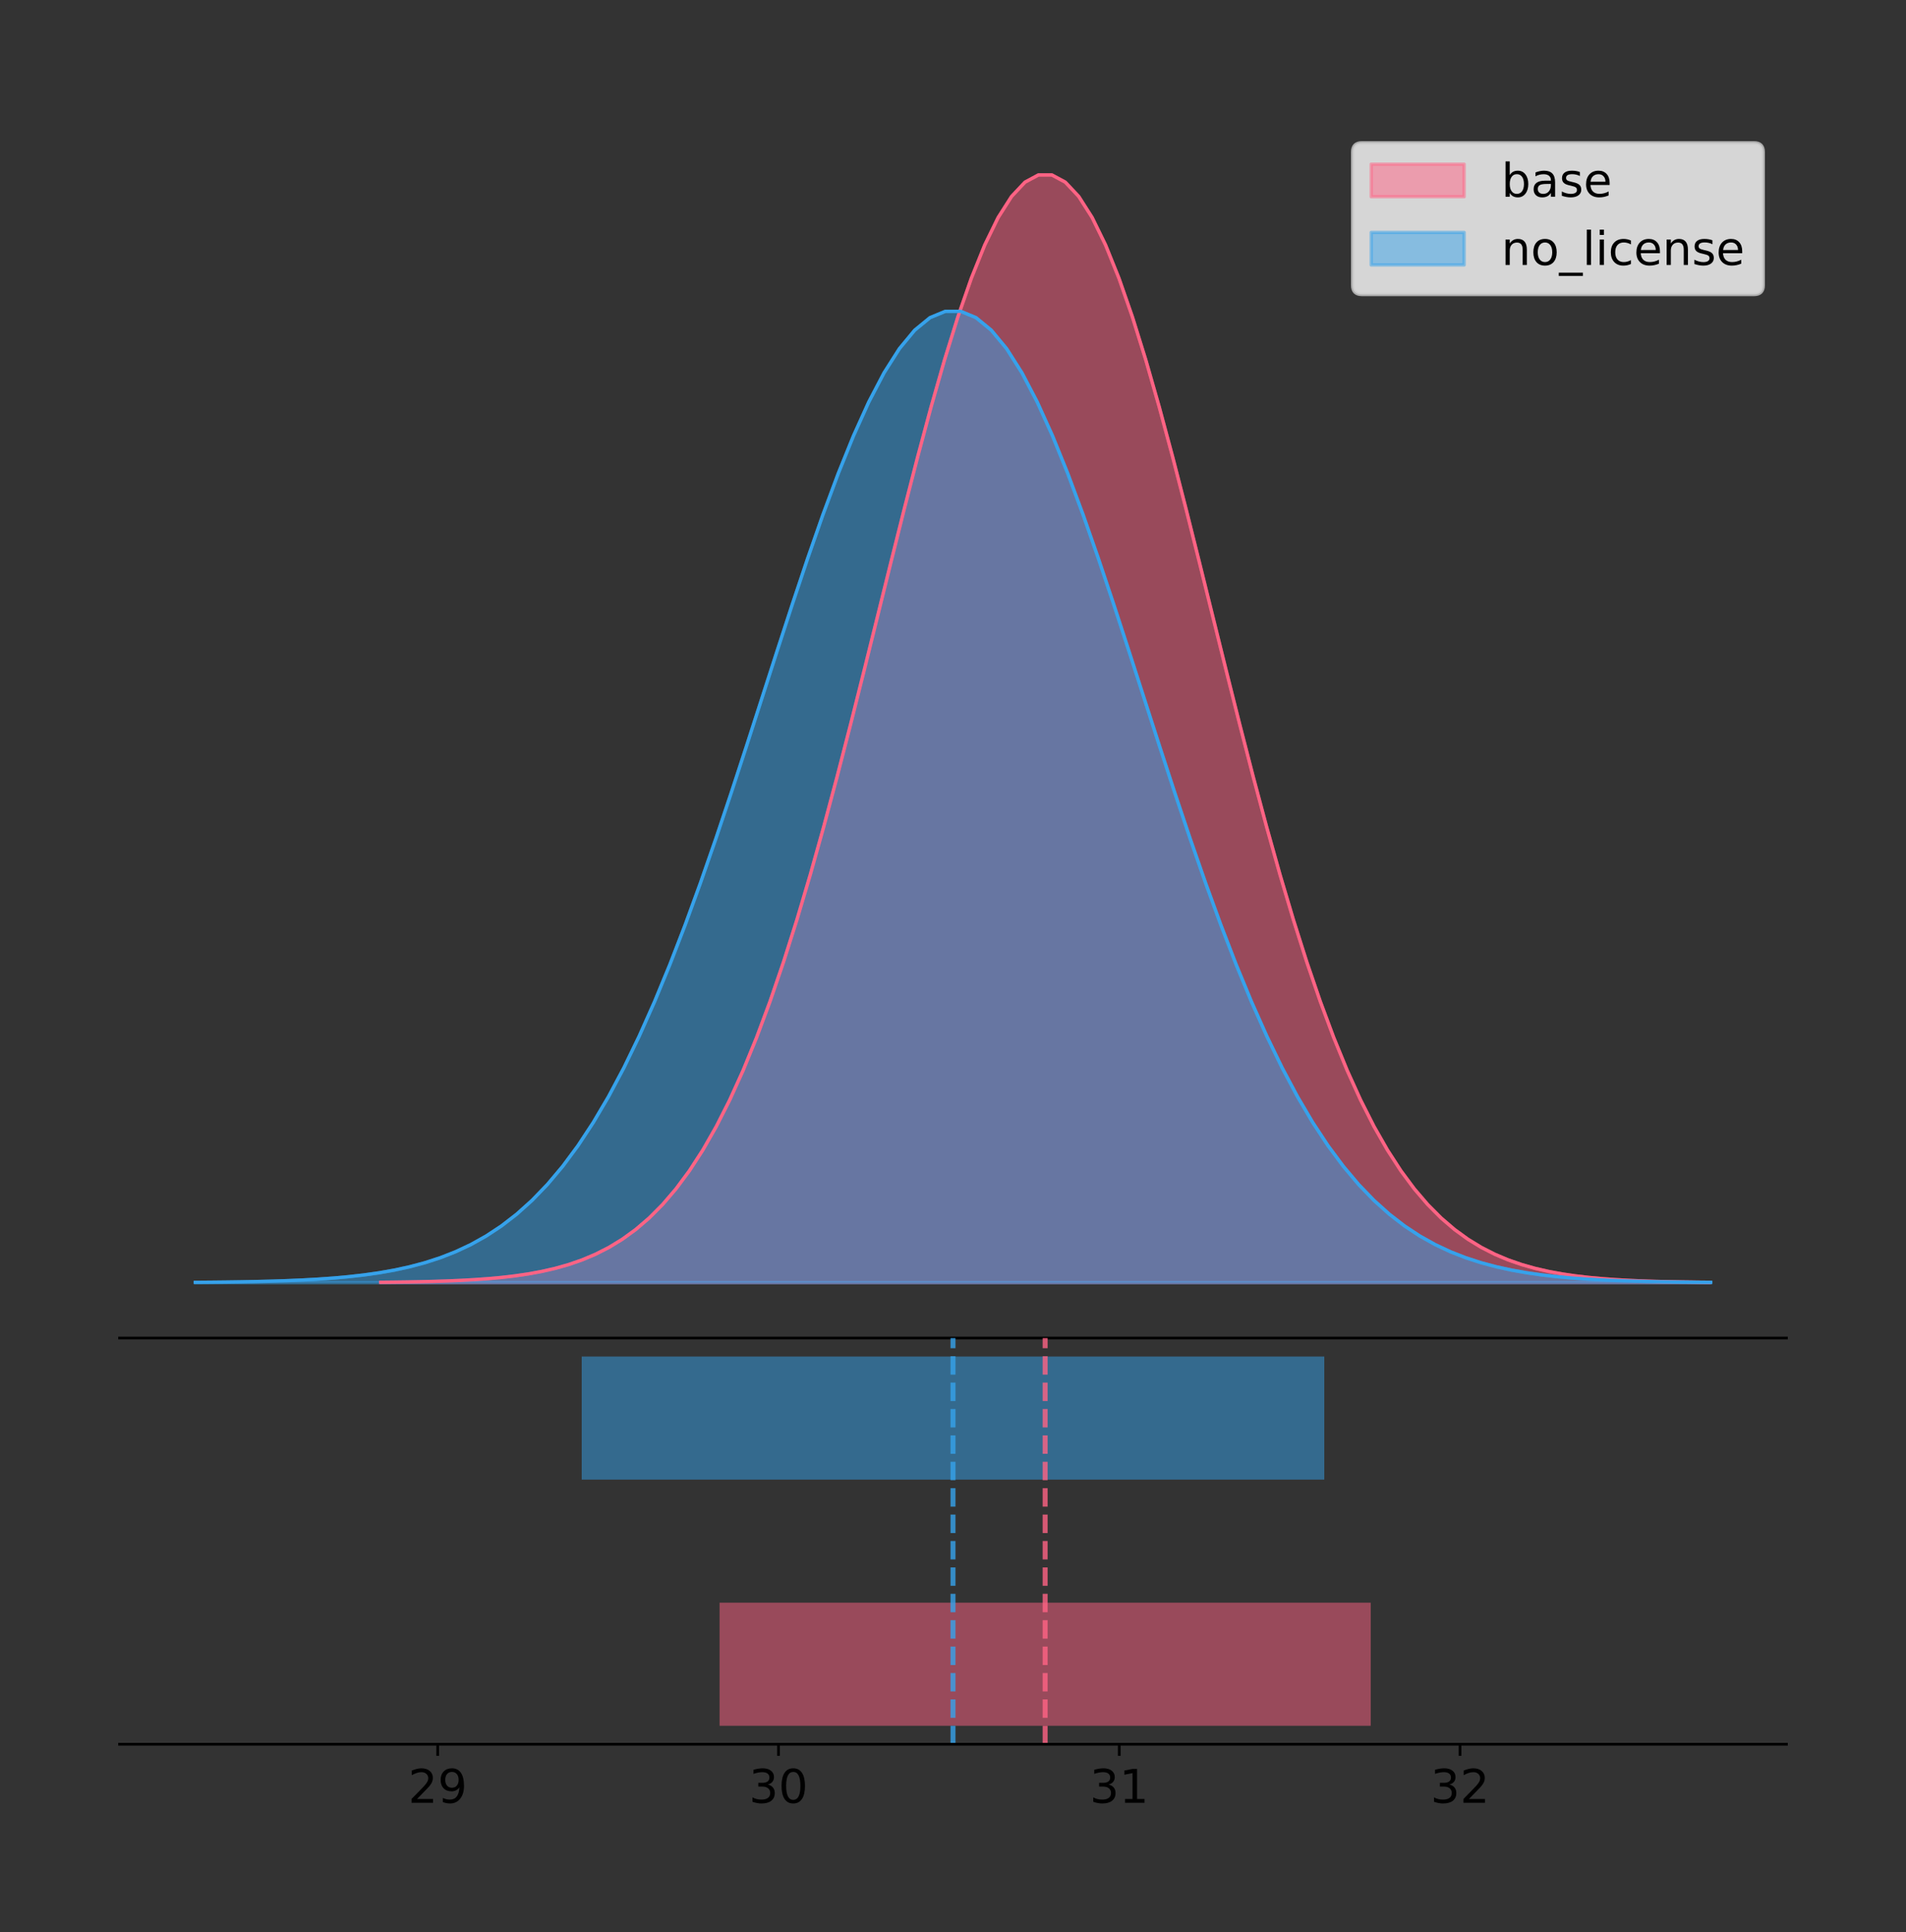<?xml version="1.0" encoding="utf-8" standalone="no"?>
<!DOCTYPE svg PUBLIC "-//W3C//DTD SVG 1.1//EN"
  "http://www.w3.org/Graphics/SVG/1.1/DTD/svg11.dtd">
<!-- Created with matplotlib (https://matplotlib.org/) -->
<svg height="581.789pt" version="1.1" viewBox="0 0 574.2 581.789" width="574.2pt" xmlns="http://www.w3.org/2000/svg" xmlns:xlink="http://www.w3.org/1999/xlink">
 <rect x="0" y="0" width="574.2" height="581.789" fill="#333333" stroke="none"/>
 <defs>
  <style type="text/css">
*{stroke-linecap:butt;stroke-linejoin:round;}
  </style>
 </defs>
 <g id="figure_1">
  <g id="patch_1">
   <path d="M 0 581.789 
L 574.2 581.789 
L 574.2 0 
L 0 0 
z
" style="fill:none;"/>
  </g>
  <g id="axes_1">
   <g id="patch_2">
    <path d="M 36 402.93 
L 538.2 402.93 
L 538.2 36 
L 36 36 
z
" style="fill:none;"/>
   </g>
   <g id="PolyCollection_1">
    <defs>
     <path d="M 114.691 -195.538 
L 114.691 -195.65 
L 118.734 -195.692 
L 122.778 -195.749 
L 126.822 -195.825 
L 130.866 -195.925 
L 134.91 -196.058 
L 138.954 -196.23 
L 142.997 -196.455 
L 147.041 -196.744 
L 151.085 -197.115 
L 155.129 -197.585 
L 159.173 -198.179 
L 163.217 -198.923 
L 167.26 -199.848 
L 171.304 -200.99 
L 175.348 -202.39 
L 179.392 -204.093 
L 183.436 -206.151 
L 187.48 -208.617 
L 191.523 -211.552 
L 195.567 -215.017 
L 199.611 -219.078 
L 203.655 -223.801 
L 207.699 -229.25 
L 211.742 -235.488 
L 215.786 -242.572 
L 219.83 -250.552 
L 223.874 -259.468 
L 227.918 -269.344 
L 231.962 -280.192 
L 236.005 -292.002 
L 240.049 -304.744 
L 244.093 -318.365 
L 248.137 -332.786 
L 252.181 -347.901 
L 256.225 -363.58 
L 260.268 -379.667 
L 264.312 -395.98 
L 268.356 -412.318 
L 272.4 -428.462 
L 276.444 -444.18 
L 280.488 -459.23 
L 284.531 -473.372 
L 288.575 -486.366 
L 292.619 -497.987 
L 296.663 -508.025 
L 300.707 -516.294 
L 304.751 -522.64 
L 308.794 -526.94 
L 312.838 -529.111 
L 316.882 -529.111 
L 320.926 -526.94 
L 324.97 -522.64 
L 329.014 -516.294 
L 333.057 -508.025 
L 337.101 -497.987 
L 341.145 -486.366 
L 345.189 -473.372 
L 349.233 -459.23 
L 353.277 -444.18 
L 357.32 -428.462 
L 361.364 -412.318 
L 365.408 -395.98 
L 369.452 -379.667 
L 373.496 -363.58 
L 377.539 -347.901 
L 381.583 -332.786 
L 385.627 -318.365 
L 389.671 -304.744 
L 393.715 -292.002 
L 397.759 -280.192 
L 401.802 -269.344 
L 405.846 -259.468 
L 409.89 -250.552 
L 413.934 -242.572 
L 417.978 -235.488 
L 422.022 -229.25 
L 426.065 -223.801 
L 430.109 -219.078 
L 434.153 -215.017 
L 438.197 -211.552 
L 442.241 -208.617 
L 446.285 -206.151 
L 450.328 -204.093 
L 454.372 -202.39 
L 458.416 -200.99 
L 462.46 -199.848 
L 466.504 -198.923 
L 470.548 -198.179 
L 474.591 -197.585 
L 478.635 -197.115 
L 482.679 -196.744 
L 486.723 -196.455 
L 490.767 -196.23 
L 494.811 -196.058 
L 498.854 -195.925 
L 502.898 -195.825 
L 506.942 -195.749 
L 510.986 -195.692 
L 515.03 -195.65 
L 515.03 -195.538 
L 515.03 -195.538 
L 510.986 -195.538 
L 506.942 -195.538 
L 502.898 -195.538 
L 498.854 -195.538 
L 494.811 -195.538 
L 490.767 -195.538 
L 486.723 -195.538 
L 482.679 -195.538 
L 478.635 -195.538 
L 474.591 -195.538 
L 470.548 -195.538 
L 466.504 -195.538 
L 462.46 -195.538 
L 458.416 -195.538 
L 454.372 -195.538 
L 450.328 -195.538 
L 446.285 -195.538 
L 442.241 -195.538 
L 438.197 -195.538 
L 434.153 -195.538 
L 430.109 -195.538 
L 426.065 -195.538 
L 422.022 -195.538 
L 417.978 -195.538 
L 413.934 -195.538 
L 409.89 -195.538 
L 405.846 -195.538 
L 401.802 -195.538 
L 397.759 -195.538 
L 393.715 -195.538 
L 389.671 -195.538 
L 385.627 -195.538 
L 381.583 -195.538 
L 377.539 -195.538 
L 373.496 -195.538 
L 369.452 -195.538 
L 365.408 -195.538 
L 361.364 -195.538 
L 357.32 -195.538 
L 353.277 -195.538 
L 349.233 -195.538 
L 345.189 -195.538 
L 341.145 -195.538 
L 337.101 -195.538 
L 333.057 -195.538 
L 329.014 -195.538 
L 324.97 -195.538 
L 320.926 -195.538 
L 316.882 -195.538 
L 312.838 -195.538 
L 308.794 -195.538 
L 304.751 -195.538 
L 300.707 -195.538 
L 296.663 -195.538 
L 292.619 -195.538 
L 288.575 -195.538 
L 284.531 -195.538 
L 280.488 -195.538 
L 276.444 -195.538 
L 272.4 -195.538 
L 268.356 -195.538 
L 264.312 -195.538 
L 260.268 -195.538 
L 256.225 -195.538 
L 252.181 -195.538 
L 248.137 -195.538 
L 244.093 -195.538 
L 240.049 -195.538 
L 236.005 -195.538 
L 231.962 -195.538 
L 227.918 -195.538 
L 223.874 -195.538 
L 219.83 -195.538 
L 215.786 -195.538 
L 211.742 -195.538 
L 207.699 -195.538 
L 203.655 -195.538 
L 199.611 -195.538 
L 195.567 -195.538 
L 191.523 -195.538 
L 187.48 -195.538 
L 183.436 -195.538 
L 179.392 -195.538 
L 175.348 -195.538 
L 171.304 -195.538 
L 167.26 -195.538 
L 163.217 -195.538 
L 159.173 -195.538 
L 155.129 -195.538 
L 151.085 -195.538 
L 147.041 -195.538 
L 142.997 -195.538 
L 138.954 -195.538 
L 134.91 -195.538 
L 130.866 -195.538 
L 126.822 -195.538 
L 122.778 -195.538 
L 118.734 -195.538 
L 114.691 -195.538 
z
" id="m099ca9544f" style="stroke:#ff6384;stroke-opacity:0.5;"/>
    </defs>
    <g clip-path="url(#p9a8cbd1318)">
     <use style="fill:#ff6384;fill-opacity:0.5;stroke:#ff6384;stroke-opacity:0.5;" x="0" xlink:href="#m099ca9544f" y="581.789"/>
    </g>
   </g>
   <g id="PolyCollection_2">
    <defs>
     <path d="M 58.827 -195.538 
L 58.827 -195.636 
L 63.439 -195.673 
L 68.05 -195.723 
L 72.662 -195.789 
L 77.274 -195.878 
L 81.885 -195.994 
L 86.497 -196.145 
L 91.108 -196.342 
L 95.72 -196.596 
L 100.331 -196.921 
L 104.943 -197.333 
L 109.555 -197.854 
L 114.166 -198.506 
L 118.778 -199.317 
L 123.389 -200.319 
L 128.001 -201.546 
L 132.612 -203.04 
L 137.224 -204.844 
L 141.836 -207.007 
L 146.447 -209.58 
L 151.059 -212.619 
L 155.67 -216.18 
L 160.282 -220.321 
L 164.893 -225.1 
L 169.505 -230.57 
L 174.117 -236.782 
L 178.728 -243.78 
L 183.34 -251.597 
L 187.951 -260.258 
L 192.563 -269.77 
L 197.174 -280.126 
L 201.786 -291.3 
L 206.398 -303.244 
L 211.009 -315.889 
L 215.621 -329.143 
L 220.232 -342.892 
L 224.844 -356.998 
L 229.455 -371.303 
L 234.067 -385.63 
L 238.679 -399.787 
L 243.29 -413.569 
L 247.902 -426.767 
L 252.513 -439.167 
L 257.125 -450.562 
L 261.736 -460.752 
L 266.348 -469.554 
L 270.96 -476.805 
L 275.571 -482.369 
L 280.183 -486.14 
L 284.794 -488.044 
L 289.406 -488.044 
L 294.017 -486.14 
L 298.629 -482.369 
L 303.24 -476.805 
L 307.852 -469.554 
L 312.464 -460.752 
L 317.075 -450.562 
L 321.687 -439.167 
L 326.298 -426.767 
L 330.91 -413.569 
L 335.521 -399.787 
L 340.133 -385.63 
L 344.745 -371.303 
L 349.356 -356.998 
L 353.968 -342.892 
L 358.579 -329.143 
L 363.191 -315.889 
L 367.802 -303.244 
L 372.414 -291.3 
L 377.026 -280.126 
L 381.637 -269.77 
L 386.249 -260.258 
L 390.86 -251.597 
L 395.472 -243.78 
L 400.083 -236.782 
L 404.695 -230.57 
L 409.307 -225.1 
L 413.918 -220.321 
L 418.53 -216.18 
L 423.141 -212.619 
L 427.753 -209.58 
L 432.364 -207.007 
L 436.976 -204.844 
L 441.588 -203.04 
L 446.199 -201.546 
L 450.811 -200.319 
L 455.422 -199.317 
L 460.034 -198.506 
L 464.645 -197.854 
L 469.257 -197.333 
L 473.869 -196.921 
L 478.48 -196.596 
L 483.092 -196.342 
L 487.703 -196.145 
L 492.315 -195.994 
L 496.926 -195.878 
L 501.538 -195.789 
L 506.15 -195.723 
L 510.761 -195.673 
L 515.373 -195.636 
L 515.373 -195.538 
L 515.373 -195.538 
L 510.761 -195.538 
L 506.15 -195.538 
L 501.538 -195.538 
L 496.926 -195.538 
L 492.315 -195.538 
L 487.703 -195.538 
L 483.092 -195.538 
L 478.48 -195.538 
L 473.869 -195.538 
L 469.257 -195.538 
L 464.645 -195.538 
L 460.034 -195.538 
L 455.422 -195.538 
L 450.811 -195.538 
L 446.199 -195.538 
L 441.588 -195.538 
L 436.976 -195.538 
L 432.364 -195.538 
L 427.753 -195.538 
L 423.141 -195.538 
L 418.53 -195.538 
L 413.918 -195.538 
L 409.307 -195.538 
L 404.695 -195.538 
L 400.083 -195.538 
L 395.472 -195.538 
L 390.86 -195.538 
L 386.249 -195.538 
L 381.637 -195.538 
L 377.026 -195.538 
L 372.414 -195.538 
L 367.802 -195.538 
L 363.191 -195.538 
L 358.579 -195.538 
L 353.968 -195.538 
L 349.356 -195.538 
L 344.745 -195.538 
L 340.133 -195.538 
L 335.521 -195.538 
L 330.91 -195.538 
L 326.298 -195.538 
L 321.687 -195.538 
L 317.075 -195.538 
L 312.464 -195.538 
L 307.852 -195.538 
L 303.24 -195.538 
L 298.629 -195.538 
L 294.017 -195.538 
L 289.406 -195.538 
L 284.794 -195.538 
L 280.183 -195.538 
L 275.571 -195.538 
L 270.96 -195.538 
L 266.348 -195.538 
L 261.736 -195.538 
L 257.125 -195.538 
L 252.513 -195.538 
L 247.902 -195.538 
L 243.29 -195.538 
L 238.679 -195.538 
L 234.067 -195.538 
L 229.455 -195.538 
L 224.844 -195.538 
L 220.232 -195.538 
L 215.621 -195.538 
L 211.009 -195.538 
L 206.398 -195.538 
L 201.786 -195.538 
L 197.174 -195.538 
L 192.563 -195.538 
L 187.951 -195.538 
L 183.34 -195.538 
L 178.728 -195.538 
L 174.117 -195.538 
L 169.505 -195.538 
L 164.893 -195.538 
L 160.282 -195.538 
L 155.67 -195.538 
L 151.059 -195.538 
L 146.447 -195.538 
L 141.836 -195.538 
L 137.224 -195.538 
L 132.612 -195.538 
L 128.001 -195.538 
L 123.389 -195.538 
L 118.778 -195.538 
L 114.166 -195.538 
L 109.555 -195.538 
L 104.943 -195.538 
L 100.331 -195.538 
L 95.72 -195.538 
L 91.108 -195.538 
L 86.497 -195.538 
L 81.885 -195.538 
L 77.274 -195.538 
L 72.662 -195.538 
L 68.05 -195.538 
L 63.439 -195.538 
L 58.827 -195.538 
z
" id="m4384cb1a67" style="stroke:#36a2eb;stroke-opacity:0.5;"/>
    </defs>
    <g clip-path="url(#p9a8cbd1318)">
     <use style="fill:#36a2eb;fill-opacity:0.5;stroke:#36a2eb;stroke-opacity:0.5;" x="0" xlink:href="#m4384cb1a67" y="581.789"/>
    </g>
   </g>
   <g id="line2d_1">
    <path clip-path="url(#p9a8cbd1318)" d="M 114.691 386.139 
L 118.734 386.097 
L 122.778 386.04 
L 126.822 385.965 
L 130.866 385.864 
L 134.91 385.732 
L 138.954 385.559 
L 142.997 385.334 
L 147.041 385.045 
L 151.085 384.675 
L 155.129 384.204 
L 159.173 383.61 
L 163.217 382.867 
L 167.26 381.941 
L 171.304 380.799 
L 175.348 379.399 
L 179.392 377.696 
L 183.436 375.639 
L 187.48 373.172 
L 191.523 370.238 
L 195.567 366.772 
L 199.611 362.711 
L 203.655 357.989 
L 207.699 352.539 
L 211.742 346.301 
L 215.786 339.217 
L 219.83 331.237 
L 223.874 322.322 
L 227.918 312.445 
L 231.962 301.597 
L 236.005 289.787 
L 240.049 277.045 
L 244.093 263.424 
L 248.137 249.004 
L 252.181 233.888 
L 256.225 218.209 
L 260.268 202.123 
L 264.312 185.809 
L 268.356 169.471 
L 272.4 153.327 
L 276.444 137.61 
L 280.488 122.559 
L 284.531 108.418 
L 288.575 95.423 
L 292.619 83.803 
L 296.663 73.765 
L 300.707 65.495 
L 304.751 59.15 
L 308.794 54.85 
L 312.838 52.679 
L 316.882 52.679 
L 320.926 54.85 
L 324.97 59.15 
L 329.014 65.495 
L 333.057 73.765 
L 337.101 83.803 
L 341.145 95.423 
L 345.189 108.418 
L 349.233 122.559 
L 353.277 137.61 
L 357.32 153.327 
L 361.364 169.471 
L 365.408 185.809 
L 369.452 202.123 
L 373.496 218.209 
L 377.539 233.888 
L 381.583 249.004 
L 385.627 263.424 
L 389.671 277.045 
L 393.715 289.787 
L 397.759 301.597 
L 401.802 312.445 
L 405.846 322.322 
L 409.89 331.237 
L 413.934 339.217 
L 417.978 346.301 
L 422.022 352.539 
L 426.065 357.989 
L 430.109 362.711 
L 434.153 366.772 
L 438.197 370.238 
L 442.241 373.172 
L 446.285 375.639 
L 450.328 377.696 
L 454.372 379.399 
L 458.416 380.799 
L 462.46 381.941 
L 466.504 382.867 
L 470.548 383.61 
L 474.591 384.204 
L 478.635 384.675 
L 482.679 385.045 
L 486.723 385.334 
L 490.767 385.559 
L 494.811 385.732 
L 498.854 385.864 
L 502.898 385.965 
L 506.942 386.04 
L 510.986 386.097 
L 515.03 386.139 
" style="fill:none;stroke:#ff6384;stroke-linecap:square;"/>
   </g>
   <g id="line2d_2">
    <path clip-path="url(#p9a8cbd1318)" d="M 58.827 386.153 
L 63.439 386.116 
L 68.05 386.066 
L 72.662 386 
L 77.274 385.912 
L 81.885 385.796 
L 86.497 385.644 
L 91.108 385.447 
L 95.72 385.194 
L 100.331 384.869 
L 104.943 384.456 
L 109.555 383.935 
L 114.166 383.283 
L 118.778 382.472 
L 123.389 381.471 
L 128.001 380.243 
L 132.612 378.749 
L 137.224 376.945 
L 141.836 374.783 
L 146.447 372.209 
L 151.059 369.171 
L 155.67 365.609 
L 160.282 361.468 
L 164.893 356.69 
L 169.505 351.22 
L 174.117 345.008 
L 178.728 338.01 
L 183.34 330.192 
L 187.951 321.532 
L 192.563 312.019 
L 197.174 301.663 
L 201.786 290.49 
L 206.398 278.546 
L 211.009 265.9 
L 215.621 252.646 
L 220.232 238.897 
L 224.844 224.791 
L 229.455 210.486 
L 234.067 196.159 
L 238.679 182.003 
L 243.29 168.22 
L 247.902 155.023 
L 252.513 142.622 
L 257.125 131.228 
L 261.736 121.038 
L 266.348 112.236 
L 270.96 104.984 
L 275.571 99.42 
L 280.183 95.649 
L 284.794 93.746 
L 289.406 93.746 
L 294.017 95.649 
L 298.629 99.42 
L 303.24 104.984 
L 307.852 112.236 
L 312.464 121.038 
L 317.075 131.228 
L 321.687 142.622 
L 326.298 155.023 
L 330.91 168.22 
L 335.521 182.003 
L 340.133 196.159 
L 344.745 210.486 
L 349.356 224.791 
L 353.968 238.897 
L 358.579 252.646 
L 363.191 265.9 
L 367.802 278.546 
L 372.414 290.49 
L 377.026 301.663 
L 381.637 312.019 
L 386.249 321.532 
L 390.86 330.192 
L 395.472 338.01 
L 400.083 345.008 
L 404.695 351.22 
L 409.307 356.69 
L 413.918 361.468 
L 418.53 365.609 
L 423.141 369.171 
L 427.753 372.209 
L 432.364 374.783 
L 436.976 376.945 
L 441.588 378.749 
L 446.199 380.243 
L 450.811 381.471 
L 455.422 382.472 
L 460.034 383.283 
L 464.645 383.935 
L 469.257 384.456 
L 473.869 384.869 
L 478.48 385.194 
L 483.092 385.447 
L 487.703 385.644 
L 492.315 385.796 
L 496.926 385.912 
L 501.538 386 
L 506.15 386.066 
L 510.761 386.116 
L 515.373 386.153 
" style="fill:none;stroke:#36a2eb;stroke-linecap:square;"/>
   </g>
   <g id="patch_3">
    <path d="M 36 402.93 
L 538.2 402.93 
" style="fill:none;stroke:#000000;stroke-linecap:square;stroke-linejoin:miter;stroke-width:0.8;"/>
   </g>
   <g id="legend_1">
    <g id="patch_4">
     <path d="M 410.29 88.688 
L 528.4 88.688 
Q 531.2 88.688 531.2 85.888 
L 531.2 45.8 
Q 531.2 43 528.4 43 
L 410.29 43 
Q 407.49 43 407.49 45.8 
L 407.49 85.888 
Q 407.49 88.688 410.29 88.688 
z
" style="fill:#ffffff;opacity:0.8;stroke:#cccccc;stroke-linejoin:miter;"/>
    </g>
    <g id="patch_5">
     <path d="M 413.09 59.238 
L 441.09 59.238 
L 441.09 49.438 
L 413.09 49.438 
z
" style="fill:#ff6384;opacity:0.5;stroke:#ff6384;stroke-linejoin:miter;"/>
    </g>
    <g id="text_1">
     <!-- base -->
     <defs>
      <path d="M 48.688 27.297 
Q 48.688 37.203 44.609 42.844 
Q 40.531 48.484 33.406 48.484 
Q 26.266 48.484 22.188 42.844 
Q 18.109 37.203 18.109 27.297 
Q 18.109 17.391 22.188 11.75 
Q 26.266 6.109 33.406 6.109 
Q 40.531 6.109 44.609 11.75 
Q 48.688 17.391 48.688 27.297 
z
M 18.109 46.391 
Q 20.953 51.266 25.266 53.625 
Q 29.594 56 35.594 56 
Q 45.562 56 51.781 48.094 
Q 58.016 40.188 58.016 27.297 
Q 58.016 14.406 51.781 6.484 
Q 45.562 -1.422 35.594 -1.422 
Q 29.594 -1.422 25.266 0.953 
Q 20.953 3.328 18.109 8.203 
L 18.109 0 
L 9.078 0 
L 9.078 75.984 
L 18.109 75.984 
z
" id="DejaVuSans-98"/>
      <path d="M 34.281 27.484 
Q 23.391 27.484 19.188 25 
Q 14.984 22.516 14.984 16.5 
Q 14.984 11.719 18.141 8.906 
Q 21.297 6.109 26.703 6.109 
Q 34.188 6.109 38.703 11.406 
Q 43.219 16.703 43.219 25.484 
L 43.219 27.484 
z
M 52.203 31.203 
L 52.203 0 
L 43.219 0 
L 43.219 8.297 
Q 40.141 3.328 35.547 0.953 
Q 30.953 -1.422 24.312 -1.422 
Q 15.922 -1.422 10.953 3.297 
Q 6 8.016 6 15.922 
Q 6 25.141 12.172 29.828 
Q 18.359 34.516 30.609 34.516 
L 43.219 34.516 
L 43.219 35.406 
Q 43.219 41.609 39.141 45 
Q 35.062 48.391 27.688 48.391 
Q 23 48.391 18.547 47.266 
Q 14.109 46.141 10.016 43.891 
L 10.016 52.203 
Q 14.938 54.109 19.578 55.047 
Q 24.219 56 28.609 56 
Q 40.484 56 46.344 49.844 
Q 52.203 43.703 52.203 31.203 
z
" id="DejaVuSans-97"/>
      <path d="M 44.281 53.078 
L 44.281 44.578 
Q 40.484 46.531 36.375 47.5 
Q 32.281 48.484 27.875 48.484 
Q 21.188 48.484 17.844 46.438 
Q 14.5 44.391 14.5 40.281 
Q 14.5 37.156 16.891 35.375 
Q 19.281 33.594 26.516 31.984 
L 29.594 31.297 
Q 39.156 29.25 43.188 25.516 
Q 47.219 21.781 47.219 15.094 
Q 47.219 7.469 41.188 3.016 
Q 35.156 -1.422 24.609 -1.422 
Q 20.219 -1.422 15.453 -0.562 
Q 10.688 0.297 5.422 2 
L 5.422 11.281 
Q 10.406 8.688 15.234 7.391 
Q 20.062 6.109 24.812 6.109 
Q 31.156 6.109 34.562 8.281 
Q 37.984 10.453 37.984 14.406 
Q 37.984 18.062 35.516 20.016 
Q 33.062 21.969 24.703 23.781 
L 21.578 24.516 
Q 13.234 26.266 9.516 29.906 
Q 5.812 33.547 5.812 39.891 
Q 5.812 47.609 11.281 51.797 
Q 16.75 56 26.812 56 
Q 31.781 56 36.172 55.266 
Q 40.578 54.547 44.281 53.078 
z
" id="DejaVuSans-115"/>
      <path d="M 56.203 29.594 
L 56.203 25.203 
L 14.891 25.203 
Q 15.484 15.922 20.484 11.062 
Q 25.484 6.203 34.422 6.203 
Q 39.594 6.203 44.453 7.469 
Q 49.312 8.734 54.109 11.281 
L 54.109 2.781 
Q 49.266 0.734 44.188 -0.344 
Q 39.109 -1.422 33.891 -1.422 
Q 20.797 -1.422 13.156 6.188 
Q 5.516 13.812 5.516 26.812 
Q 5.516 40.234 12.766 48.109 
Q 20.016 56 32.328 56 
Q 43.359 56 49.781 48.891 
Q 56.203 41.797 56.203 29.594 
z
M 47.219 32.234 
Q 47.125 39.594 43.094 43.984 
Q 39.062 48.391 32.422 48.391 
Q 24.906 48.391 20.391 44.141 
Q 15.875 39.891 15.188 32.172 
z
" id="DejaVuSans-101"/>
     </defs>
     <g transform="translate(452.29 59.238)scale(0.14 -0.14)">
      <use xlink:href="#DejaVuSans-98"/>
      <use x="63.477" xlink:href="#DejaVuSans-97"/>
      <use x="124.756" xlink:href="#DejaVuSans-115"/>
      <use x="176.855" xlink:href="#DejaVuSans-101"/>
     </g>
    </g>
    <g id="patch_6">
     <path d="M 413.09 79.787 
L 441.09 79.787 
L 441.09 69.987 
L 413.09 69.987 
z
" style="fill:#36a2eb;opacity:0.5;stroke:#36a2eb;stroke-linejoin:miter;"/>
    </g>
    <g id="text_2">
     <!-- no_license -->
     <defs>
      <path d="M 54.891 33.016 
L 54.891 0 
L 45.906 0 
L 45.906 32.719 
Q 45.906 40.484 42.875 44.328 
Q 39.844 48.188 33.797 48.188 
Q 26.516 48.188 22.312 43.547 
Q 18.109 38.922 18.109 30.906 
L 18.109 0 
L 9.078 0 
L 9.078 54.688 
L 18.109 54.688 
L 18.109 46.188 
Q 21.344 51.125 25.703 53.562 
Q 30.078 56 35.797 56 
Q 45.219 56 50.047 50.172 
Q 54.891 44.344 54.891 33.016 
z
" id="DejaVuSans-110"/>
      <path d="M 30.609 48.391 
Q 23.391 48.391 19.188 42.75 
Q 14.984 37.109 14.984 27.297 
Q 14.984 17.484 19.156 11.844 
Q 23.344 6.203 30.609 6.203 
Q 37.797 6.203 41.984 11.859 
Q 46.188 17.531 46.188 27.297 
Q 46.188 37.016 41.984 42.703 
Q 37.797 48.391 30.609 48.391 
z
M 30.609 56 
Q 42.328 56 49.016 48.375 
Q 55.719 40.766 55.719 27.297 
Q 55.719 13.875 49.016 6.219 
Q 42.328 -1.422 30.609 -1.422 
Q 18.844 -1.422 12.172 6.219 
Q 5.516 13.875 5.516 27.297 
Q 5.516 40.766 12.172 48.375 
Q 18.844 56 30.609 56 
z
" id="DejaVuSans-111"/>
      <path d="M 50.984 -16.609 
L 50.984 -23.578 
L -0.984 -23.578 
L -0.984 -16.609 
z
" id="DejaVuSans-95"/>
      <path d="M 9.422 75.984 
L 18.406 75.984 
L 18.406 0 
L 9.422 0 
z
" id="DejaVuSans-108"/>
      <path d="M 9.422 54.688 
L 18.406 54.688 
L 18.406 0 
L 9.422 0 
z
M 9.422 75.984 
L 18.406 75.984 
L 18.406 64.594 
L 9.422 64.594 
z
" id="DejaVuSans-105"/>
      <path d="M 48.781 52.594 
L 48.781 44.188 
Q 44.969 46.297 41.141 47.344 
Q 37.312 48.391 33.406 48.391 
Q 24.656 48.391 19.812 42.844 
Q 14.984 37.312 14.984 27.297 
Q 14.984 17.281 19.812 11.734 
Q 24.656 6.203 33.406 6.203 
Q 37.312 6.203 41.141 7.25 
Q 44.969 8.297 48.781 10.406 
L 48.781 2.094 
Q 45.016 0.344 40.984 -0.531 
Q 36.969 -1.422 32.422 -1.422 
Q 20.062 -1.422 12.781 6.344 
Q 5.516 14.109 5.516 27.297 
Q 5.516 40.672 12.859 48.328 
Q 20.219 56 33.016 56 
Q 37.156 56 41.109 55.141 
Q 45.062 54.297 48.781 52.594 
z
" id="DejaVuSans-99"/>
     </defs>
     <g transform="translate(452.29 79.787)scale(0.14 -0.14)">
      <use xlink:href="#DejaVuSans-110"/>
      <use x="63.379" xlink:href="#DejaVuSans-111"/>
      <use x="124.561" xlink:href="#DejaVuSans-95"/>
      <use x="174.561" xlink:href="#DejaVuSans-108"/>
      <use x="202.344" xlink:href="#DejaVuSans-105"/>
      <use x="230.127" xlink:href="#DejaVuSans-99"/>
      <use x="285.107" xlink:href="#DejaVuSans-101"/>
      <use x="346.631" xlink:href="#DejaVuSans-110"/>
      <use x="410.01" xlink:href="#DejaVuSans-115"/>
      <use x="462.109" xlink:href="#DejaVuSans-101"/>
     </g>
    </g>
   </g>
  </g>
  <g id="axes_2">
   <g id="patch_7">
    <path d="M 36 525.24 
L 538.2 525.24 
L 538.2 402.93 
L 36 402.93 
z
" style="fill:none;"/>
   </g>
   <g id="patch_8">
    <path clip-path="url(#pf4041f57f2)" d="M 216.777 519.68 
L 412.943 519.68 
L 412.943 482.617 
L 216.777 482.617 
z
" style="fill:#ff6384;opacity:0.5;"/>
   </g>
   <g id="patch_9">
    <path clip-path="url(#pf4041f57f2)" d="M 175.246 445.553 
L 398.954 445.553 
L 398.954 408.49 
L 175.246 408.49 
z
" style="fill:#36a2eb;opacity:0.5;"/>
   </g>
   <g id="matplotlib.axis_1">
    <g id="xtick_1">
     <g id="line2d_3">
      <defs>
       <path d="M 0 0 
L 0 3.5 
" id="m5eda7f11e0" style="stroke:#000000;stroke-width:0.8;"/>
      </defs>
      <g>
       <use style="stroke:#000000;stroke-width:0.8;" x="131.863" xlink:href="#m5eda7f11e0" y="525.24"/>
      </g>
     </g>
     <g id="text_3">
      <!-- 29 -->
      <defs>
       <path d="M 19.188 8.297 
L 53.609 8.297 
L 53.609 0 
L 7.328 0 
L 7.328 8.297 
Q 12.938 14.109 22.625 23.891 
Q 32.328 33.688 34.812 36.531 
Q 39.547 41.844 41.422 45.531 
Q 43.312 49.219 43.312 52.781 
Q 43.312 58.594 39.234 62.25 
Q 35.156 65.922 28.609 65.922 
Q 23.969 65.922 18.812 64.312 
Q 13.672 62.703 7.812 59.422 
L 7.812 69.391 
Q 13.766 71.781 18.938 73 
Q 24.125 74.219 28.422 74.219 
Q 39.75 74.219 46.484 68.547 
Q 53.219 62.891 53.219 53.422 
Q 53.219 48.922 51.531 44.891 
Q 49.859 40.875 45.406 35.406 
Q 44.188 33.984 37.641 27.219 
Q 31.109 20.453 19.188 8.297 
z
" id="DejaVuSans-50"/>
       <path d="M 10.984 1.516 
L 10.984 10.5 
Q 14.703 8.734 18.5 7.812 
Q 22.312 6.891 25.984 6.891 
Q 35.75 6.891 40.891 13.453 
Q 46.047 20.016 46.781 33.406 
Q 43.953 29.203 39.594 26.953 
Q 35.25 24.703 29.984 24.703 
Q 19.047 24.703 12.672 31.312 
Q 6.297 37.938 6.297 49.422 
Q 6.297 60.641 12.938 67.422 
Q 19.578 74.219 30.609 74.219 
Q 43.266 74.219 49.922 64.516 
Q 56.594 54.828 56.594 36.375 
Q 56.594 19.141 48.406 8.859 
Q 40.234 -1.422 26.422 -1.422 
Q 22.703 -1.422 18.891 -0.688 
Q 15.094 0.047 10.984 1.516 
z
M 30.609 32.422 
Q 37.25 32.422 41.125 36.953 
Q 45.016 41.5 45.016 49.422 
Q 45.016 57.281 41.125 61.844 
Q 37.25 66.406 30.609 66.406 
Q 23.969 66.406 20.094 61.844 
Q 16.219 57.281 16.219 49.422 
Q 16.219 41.5 20.094 36.953 
Q 23.969 32.422 30.609 32.422 
z
" id="DejaVuSans-57"/>
      </defs>
      <g transform="translate(122.955 542.878)scale(0.14 -0.14)">
       <use xlink:href="#DejaVuSans-50"/>
       <use x="63.623" xlink:href="#DejaVuSans-57"/>
      </g>
     </g>
    </g>
    <g id="xtick_2">
     <g id="line2d_4">
      <g>
       <use style="stroke:#000000;stroke-width:0.8;" x="234.526" xlink:href="#m5eda7f11e0" y="525.24"/>
      </g>
     </g>
     <g id="text_4">
      <!-- 30 -->
      <defs>
       <path d="M 40.578 39.312 
Q 47.656 37.797 51.625 33 
Q 55.609 28.219 55.609 21.188 
Q 55.609 10.406 48.188 4.484 
Q 40.766 -1.422 27.094 -1.422 
Q 22.516 -1.422 17.656 -0.516 
Q 12.797 0.391 7.625 2.203 
L 7.625 11.719 
Q 11.719 9.328 16.594 8.109 
Q 21.484 6.891 26.812 6.891 
Q 36.078 6.891 40.938 10.547 
Q 45.797 14.203 45.797 21.188 
Q 45.797 27.641 41.281 31.266 
Q 36.766 34.906 28.719 34.906 
L 20.219 34.906 
L 20.219 43.016 
L 29.109 43.016 
Q 36.375 43.016 40.234 45.922 
Q 44.094 48.828 44.094 54.297 
Q 44.094 59.906 40.109 62.906 
Q 36.141 65.922 28.719 65.922 
Q 24.656 65.922 20.016 65.031 
Q 15.375 64.156 9.812 62.312 
L 9.812 71.094 
Q 15.438 72.656 20.344 73.438 
Q 25.25 74.219 29.594 74.219 
Q 40.828 74.219 47.359 69.109 
Q 53.906 64.016 53.906 55.328 
Q 53.906 49.266 50.438 45.094 
Q 46.969 40.922 40.578 39.312 
z
" id="DejaVuSans-51"/>
       <path d="M 31.781 66.406 
Q 24.172 66.406 20.328 58.906 
Q 16.5 51.422 16.5 36.375 
Q 16.5 21.391 20.328 13.891 
Q 24.172 6.391 31.781 6.391 
Q 39.453 6.391 43.281 13.891 
Q 47.125 21.391 47.125 36.375 
Q 47.125 51.422 43.281 58.906 
Q 39.453 66.406 31.781 66.406 
z
M 31.781 74.219 
Q 44.047 74.219 50.516 64.516 
Q 56.984 54.828 56.984 36.375 
Q 56.984 17.969 50.516 8.266 
Q 44.047 -1.422 31.781 -1.422 
Q 19.531 -1.422 13.062 8.266 
Q 6.594 17.969 6.594 36.375 
Q 6.594 54.828 13.062 64.516 
Q 19.531 74.219 31.781 74.219 
z
" id="DejaVuSans-48"/>
      </defs>
      <g transform="translate(225.619 542.878)scale(0.14 -0.14)">
       <use xlink:href="#DejaVuSans-51"/>
       <use x="63.623" xlink:href="#DejaVuSans-48"/>
      </g>
     </g>
    </g>
    <g id="xtick_3">
     <g id="line2d_5">
      <g>
       <use style="stroke:#000000;stroke-width:0.8;" x="337.189" xlink:href="#m5eda7f11e0" y="525.24"/>
      </g>
     </g>
     <g id="text_5">
      <!-- 31 -->
      <defs>
       <path d="M 12.406 8.297 
L 28.516 8.297 
L 28.516 63.922 
L 10.984 60.406 
L 10.984 69.391 
L 28.422 72.906 
L 38.281 72.906 
L 38.281 8.297 
L 54.391 8.297 
L 54.391 0 
L 12.406 0 
z
" id="DejaVuSans-49"/>
      </defs>
      <g transform="translate(328.282 542.878)scale(0.14 -0.14)">
       <use xlink:href="#DejaVuSans-51"/>
       <use x="63.623" xlink:href="#DejaVuSans-49"/>
      </g>
     </g>
    </g>
    <g id="xtick_4">
     <g id="line2d_6">
      <g>
       <use style="stroke:#000000;stroke-width:0.8;" x="439.853" xlink:href="#m5eda7f11e0" y="525.24"/>
      </g>
     </g>
     <g id="text_6">
      <!-- 32 -->
      <g transform="translate(430.945 542.878)scale(0.14 -0.14)">
       <use xlink:href="#DejaVuSans-51"/>
       <use x="63.623" xlink:href="#DejaVuSans-50"/>
      </g>
     </g>
    </g>
   </g>
   <g id="line2d_7">
    <path clip-path="url(#pf4041f57f2)" d="M 314.86 525.24 
L 314.86 402.93 
" style="fill:none;stroke:#ff6384;stroke-dasharray:5.55,2.4;stroke-dashoffset:0;stroke-opacity:0.8;stroke-width:1.5;"/>
   </g>
   <g id="line2d_8">
    <path clip-path="url(#pf4041f57f2)" d="M 287.1 525.24 
L 287.1 402.93 
" style="fill:none;stroke:#36a2eb;stroke-dasharray:5.55,2.4;stroke-dashoffset:0;stroke-opacity:0.8;stroke-width:1.5;"/>
   </g>
   <g id="patch_10">
    <path d="M 36 525.24 
L 538.2 525.24 
" style="fill:none;stroke:#000000;stroke-linecap:square;stroke-linejoin:miter;stroke-width:0.8;"/>
   </g>
  </g>
 </g>
 <defs>
  <clipPath id="p9a8cbd1318">
   <rect height="366.93" width="502.2" x="36" y="36"/>
  </clipPath>
  <clipPath id="pf4041f57f2">
   <rect height="122.31" width="502.2" x="36" y="402.93"/>
  </clipPath>
 </defs>
</svg>

